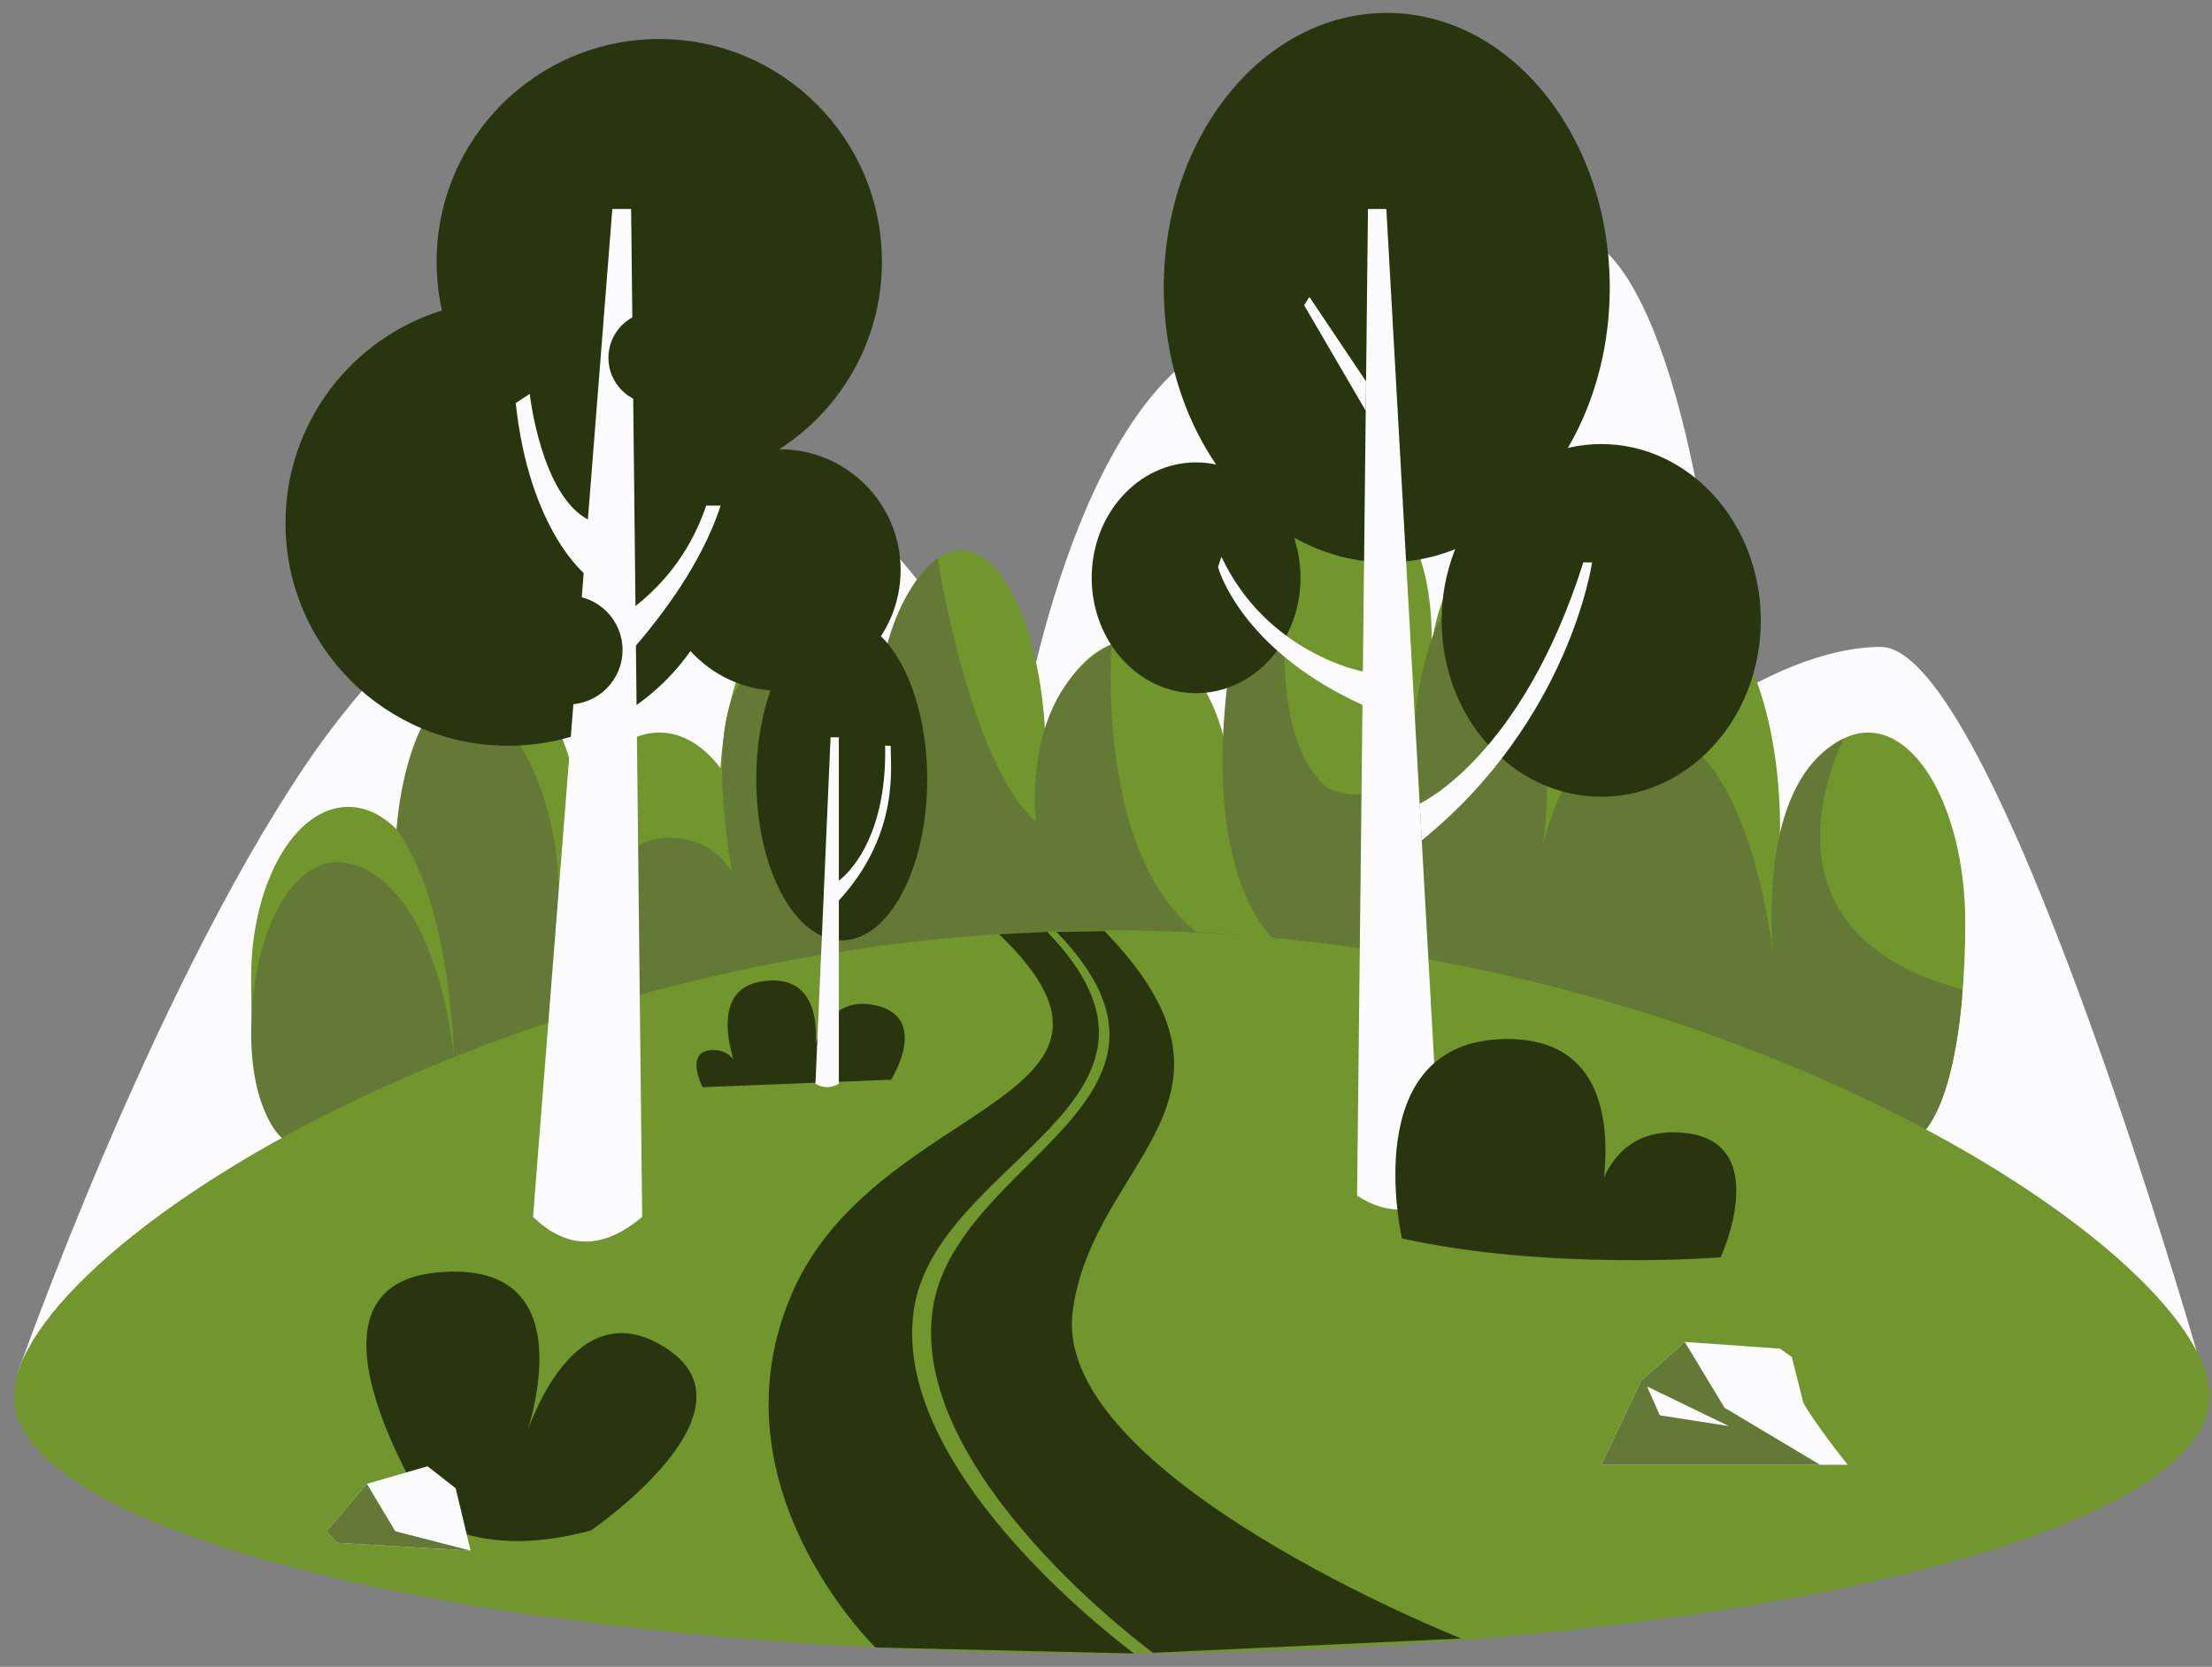 <svg width="142" height="107" viewBox="0 0 142 107" fill="none" xmlns="http://www.w3.org/2000/svg">
<rect x="0" y="0" width="142" height="107" fill="#808080" stroke="none"/>
<path d="M1.154 88.089C1.154 88.089 9.571 64.044 19.573 49.168C27.192 37.839 40.324 28.709 44.977 28.709C57.046 28.709 65.412 47.871 65.412 47.871C65.412 47.871 68.792 25.364 79.049 21.503C79.049 21.503 84.55 22.969 88.585 31.09C88.585 31.09 93.799 15.081 100.764 15.081C106.287 15.081 110.172 32.634 110.432 45.213C110.432 45.213 115.748 41.528 120.739 41.528C128.008 41.528 141.012 86.725 141.012 86.725L1.154 88.089Z" fill="#FCFCFF"/>
<path d="M126.162 59.265C126.162 66.027 124.965 73.751 121.518 73.751C118.087 73.751 44.95 67.404 42.319 67.404C40.171 67.404 33.998 71.218 31.483 71.218C30.074 71.218 22.288 73.754 20 73.754C16.556 73.754 16.12 68.841 16.12 62.775C16.12 56.712 18.913 51.796 22.359 51.796C23.488 51.796 24.548 52.325 25.462 53.247C26.182 47.205 28.604 42.764 31.483 42.764C34.052 42.764 36.256 46.303 37.215 51.36C38.344 48.741 40.21 47.026 42.319 47.026C43.809 47.026 45.174 47.877 46.246 49.302C46.691 42.83 49.284 37.866 52.417 37.866C54.188 37.866 55.788 39.452 56.923 42.003C57.873 38.013 59.638 35.331 61.66 35.331C64.465 35.331 66.776 40.492 67.099 47.146C68.067 43.577 70.259 41.086 72.803 41.086C75.441 41.086 77.695 43.759 78.609 47.54V47.465C78.609 39.446 82.259 31.096 85.703 31.096C88.797 31.096 91.966 33.996 91.912 41.268C92.799 35.764 95.239 35.375 96.843 35.641C99.543 36.089 101.905 39.748 102.744 45.458C103.849 41.373 105.803 38.658 108.031 38.658C111.474 38.658 114.27 45.16 114.27 53.179C114.27 53.495 114.264 53.806 114.255 54.12C115.246 49.932 117.409 47.026 119.917 47.026C123.367 47.023 126.162 52.504 126.162 59.265Z" fill="#70962D"/>
<path d="M18.103 73.046C18.103 73.046 15.839 71.197 16.153 65.185C16.466 59.173 18.957 55.422 21.556 55.341C24.154 55.263 27.995 58.25 29.145 67.858C29.145 67.858 28.977 58.077 25.462 53.247C25.462 53.247 25.737 48.009 27.977 45.219C30.217 42.43 35.231 48.074 35.793 55.723C36.354 63.372 36.468 65.23 36.468 65.23C36.468 65.23 37.534 53.531 43.047 53.767C48.558 54.003 47.928 60.615 47.928 60.615C47.928 60.615 45.35 50.5 46.796 45.44C48.241 40.381 53.596 42.531 54.934 47.871C56.272 53.211 57.138 60.221 57.138 60.221C57.138 60.221 53.229 41.567 60.182 35.817C60.182 35.817 62.254 49.042 66.507 52.742C66.507 52.742 65.438 44.449 71.367 41.352C71.367 41.352 70.279 54.6 76.778 59.812L81.703 60.206C81.703 60.206 77.035 56.312 78.935 42.794C78.935 42.794 79.287 36.113 83.406 33.324C83.406 33.324 80.362 46.36 85.165 50.532C85.165 50.532 87.921 52.265 90.756 49.036C90.756 49.036 90.269 40.907 94.567 36.627C98.865 32.347 100.274 51.581 98.676 55.774C98.676 55.774 100.337 46.554 105.071 46.554C112.988 46.554 114.057 63.447 114.057 63.447C114.057 63.447 111.94 50.535 118.391 47.385C118.391 47.385 111.737 59.731 125.986 63.518C125.986 63.518 125.592 71.869 122.68 73.287L18.103 73.046Z" fill="#647935"/>
<path d="M141.845 89.616C141.845 98.743 110.292 106.141 71.37 106.141C32.448 106.141 0.895 98.743 0.895 89.616C0.895 84.816 9.615 76.803 23.542 70.28C36.107 64.397 52.91 59.725 71.367 59.725C83.26 59.725 94.463 61.664 104.292 64.618C126.629 71.329 141.845 83.278 141.845 89.616Z" fill="#70962D"/>
<path d="M72.806 106.144C72.806 106.144 57.222 94.773 58.647 84.204C59.964 74.432 77.767 70.725 67.221 59.815L64.139 59.97C75.285 70.716 56.335 70.54 50.882 82.934C45.428 95.329 56.204 105.758 56.204 105.758" fill="#29350F"/>
<path d="M93.8 105.182C93.8 105.182 67.443 94.729 68.864 84.159C70.181 74.387 81.453 70.68 70.907 59.77L67.816 59.815C78.362 70.722 61.177 74.387 59.86 84.159C58.435 94.729 74.019 106.099 74.019 106.099" fill="#29350F"/>
<path d="M57.816 36.594C57.816 40.874 54.349 44.341 50.069 44.341C47.79 44.341 45.741 43.356 44.323 41.791C41.736 45.47 37.459 47.874 32.621 47.874C24.727 47.874 18.327 41.477 18.327 33.581C18.327 27.165 22.553 21.738 28.371 19.929C28.144 18.922 28.028 17.874 28.028 16.799C28.028 8.905 34.428 2.505 42.322 2.505C50.215 2.505 56.616 8.902 56.616 16.799C56.616 21.858 53.987 26.305 50.018 28.844C50.036 28.841 50.051 28.841 50.069 28.841C54.349 28.844 57.816 32.314 57.816 36.594Z" fill="#29350F"/>
<path d="M34.219 78.114L39.308 13.418H40.515L41.225 78.114C38.555 80.369 36.262 80.085 34.219 78.114Z" fill="#FCFCFF"/>
<path d="M40.581 39.073C42.901 37.302 44.445 35.071 45.338 32.455H46.264C45.276 35.459 43.334 38.556 40.581 41.728V39.073Z" fill="#FCFCFF"/>
<path d="M37.657 36.215L37.854 33.407C34.733 31.896 34.007 25.284 34.007 25.284L33.108 25.875C33.983 34.073 37.606 36.901 37.606 36.901" fill="#FCFCFF"/>
<path d="M42.017 25.929C43.651 25.929 44.977 24.604 44.977 22.969C44.977 21.334 43.651 20.009 42.017 20.009C40.382 20.009 39.057 21.334 39.057 22.969C39.057 24.604 40.382 25.929 42.017 25.929Z" fill="#29350F"/>
<path d="M36.471 45.219C38.401 45.219 39.965 43.655 39.965 41.725C39.965 39.795 38.401 38.231 36.471 38.231C34.541 38.231 32.977 39.795 32.977 41.725C32.977 43.655 34.541 45.219 36.471 45.219Z" fill="#29350F"/>
<path d="M54.036 60.367C57.066 60.367 59.522 55.74 59.522 50.031C59.522 44.322 57.066 39.694 54.036 39.694C51.006 39.694 48.549 44.322 48.549 50.031C48.549 55.74 51.006 60.367 54.036 60.367Z" fill="#29350F"/>
<path d="M89.024 36.101C96.93 36.101 103.339 28.205 103.339 18.465C103.339 8.725 96.93 0.829 89.024 0.829C81.118 0.829 74.709 8.725 74.709 18.465C74.709 28.205 81.118 36.101 89.024 36.101Z" fill="#29350F"/>
<path d="M102.792 51.145C108.45 51.145 113.036 46.077 113.036 39.825C113.036 33.574 108.45 28.506 102.792 28.506C97.134 28.506 92.548 33.574 92.548 39.825C92.548 46.077 97.134 51.145 102.792 51.145Z" fill="#29350F"/>
<path d="M76.784 44.496C80.486 44.496 83.487 41.18 83.487 37.09C83.487 32.999 80.486 29.683 76.784 29.683C73.083 29.683 70.082 32.999 70.082 37.09C70.082 41.18 73.083 44.496 76.784 44.496Z" fill="#29350F"/>
<path d="M92.548 76.749C90.846 78.027 88.818 77.884 87.118 76.749L87.465 45.252C79.571 41.653 78.191 36.403 78.191 36.403L78.409 35.74C81.357 41.985 87.489 43.105 87.489 43.105L87.817 13.418H88.997L92.548 76.749Z" fill="#FCFCFF"/>
<path d="M91.135 51.587C91.135 51.587 97.676 48.633 101.642 36.101H102.204C102.204 36.101 100.776 46.235 91.27 53.946L91.135 51.587Z" fill="#FCFCFF"/>
<path d="M87.695 24.483L84.057 19.06L83.72 19.594L87.674 26.371L87.695 24.483Z" fill="#FCFCFF"/>
<path d="M90 79.497C90 79.497 87.058 66.786 96.669 66.699C106.28 66.613 102.204 79.497 102.204 79.497C102.204 79.497 101.929 72.272 107.935 72.705C113.941 73.141 110.459 80.715 110.459 80.715C110.459 80.715 99.316 81.585 90 79.497Z" fill="#29350F"/>
<path d="M47.752 69.787C47.752 69.787 44.786 63.695 48.863 63.008C52.942 62.318 52.348 66.98 52.348 66.98C52.348 66.98 53.259 63.695 56.44 64.597C59.617 65.499 57.204 69.312 57.204 69.312L45.102 69.79C45.102 69.79 43.884 67.461 45.739 67.407C47.593 67.35 47.752 69.787 47.752 69.787Z" fill="#29350F"/>
<path d="M53.85 57.808V69.566C53.85 69.566 53.146 70.062 52.348 69.566L53.319 47.331H53.85V56.53C53.85 56.53 56.959 54.424 56.822 47.863L57.181 47.883C57.145 49.126 57.817 53.48 53.85 57.808Z" fill="#FCFCFF"/>
<path d="M27.971 97.784C27.971 97.784 17.889 82.636 28.076 81.683C38.263 80.73 33.535 92.838 33.535 92.838C33.535 92.838 36.45 82.304 42.866 86.614C48.976 90.718 37.923 98.253 37.923 98.253C34.291 99.203 31.128 99.241 27.971 97.784Z" fill="#29350F"/>
<path d="M118.616 94.033C118.616 94.033 116.632 91.566 115.772 90.064L115.023 87.113L114.273 86.575L108.159 86.145L105.37 88.612L102.795 94.03H118.616V94.033Z" fill="#FCFCFF"/>
<path d="M108.156 86.149L110.704 90.366L116.847 94.034H102.792L105.366 88.616L108.156 86.149Z" fill="#647935"/>
<path d="M105.734 89.003L106.552 90.855L110.981 91.545L105.734 89.003Z" fill="#FCFCFF"/>
<path d="M20.959 98.301L23.554 95.254L27.448 94.125L29.252 95.535L30.211 99.543L21.637 99.047L20.959 98.301Z" fill="#FCFCFF"/>
<path d="M23.554 95.254L25.373 98.295L30.211 99.543L21.637 99.047L20.959 98.301L23.554 95.254Z" fill="#647935"/>
</svg>
